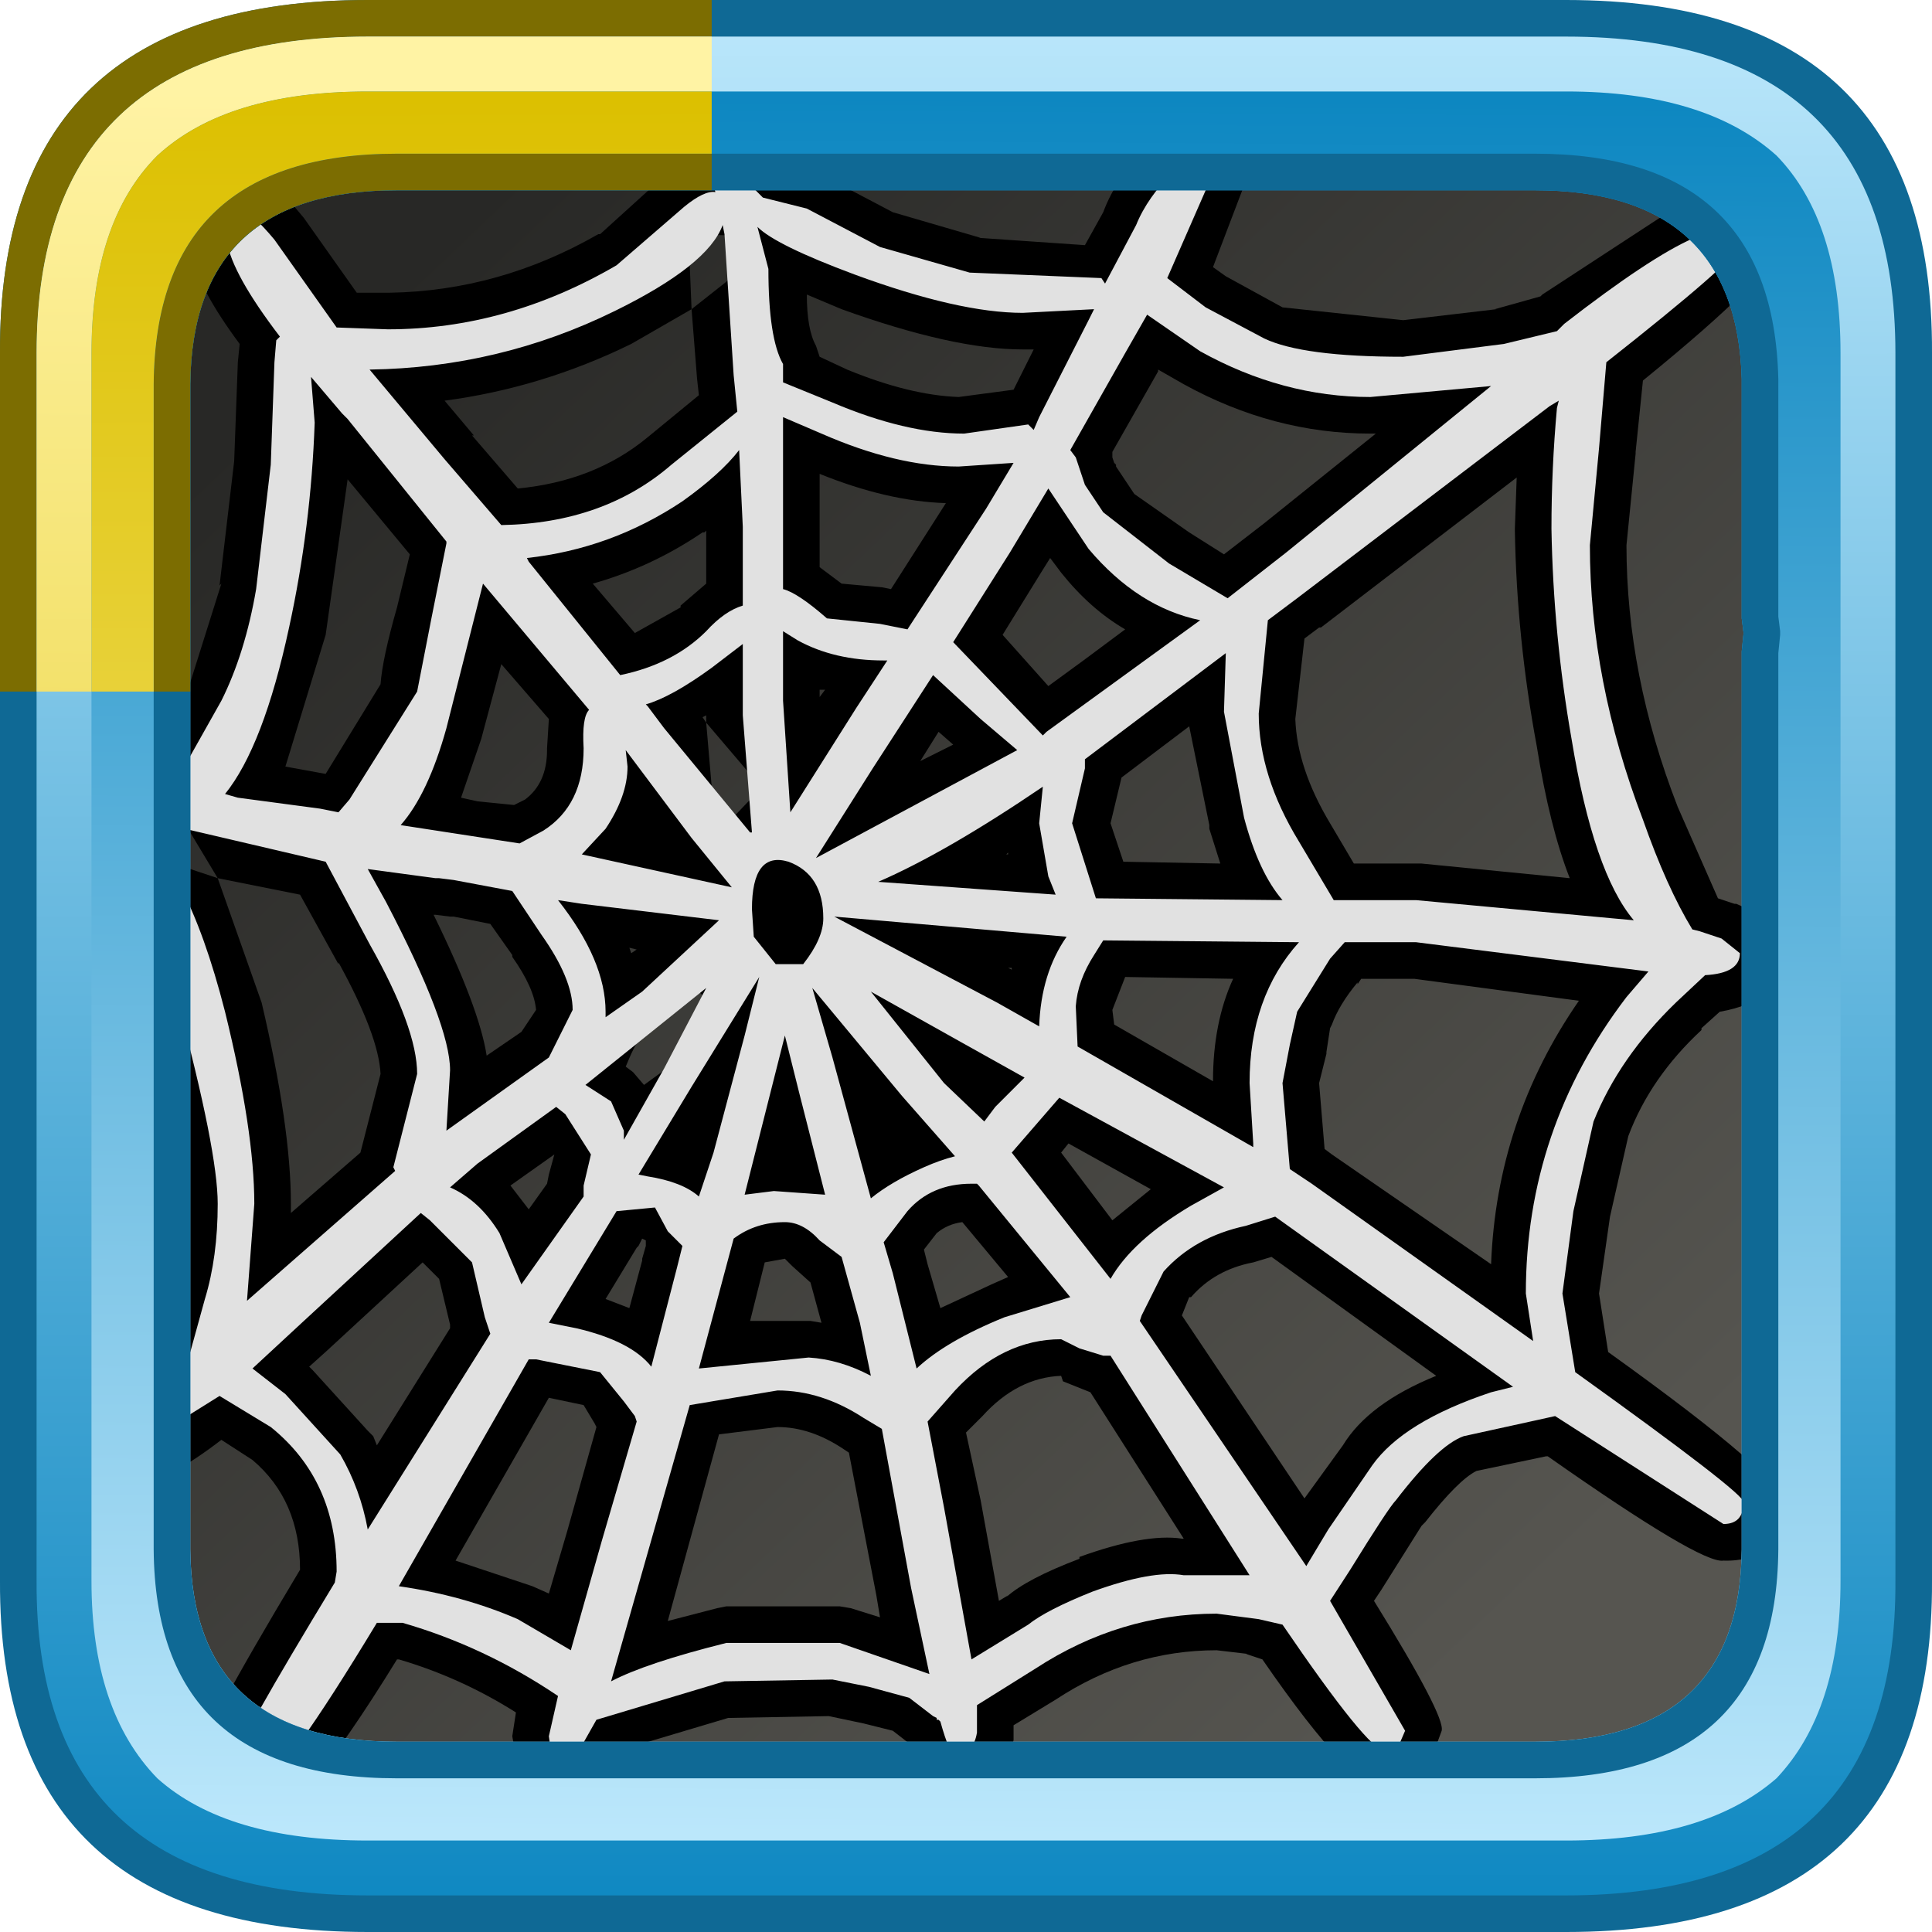 <?xml version="1.0" encoding="UTF-8" standalone="no"?>
<svg xmlns:ffdec="https://www.free-decompiler.com/flash" xmlns:xlink="http://www.w3.org/1999/xlink" ffdec:objectType="frame" height="52.8px" width="52.8px" xmlns="http://www.w3.org/2000/svg">
  <g transform="matrix(1.0, 0.0, 0.0, 1.0, 2.0, 2.0)">
    <use ffdec:characterId="483" height="44.0" transform="matrix(1.0, 0.0, 0.0, 1.0, 2.0, 2.0)" width="44.0" xlink:href="#sprite0"/>
    <use ffdec:characterId="782" height="46.4" transform="matrix(1.0, 0.0, 0.0, 1.0, -0.1, 1.25)" width="46.75" xlink:href="#sprite2"/>
    <use ffdec:characterId="772" height="52.8" transform="matrix(1.0, 0.0, 0.0, 1.0, -2.0, -2.0)" width="52.8" xlink:href="#sprite3"/>
  </g>
  <defs>
    <g id="sprite0" transform="matrix(1.0, 0.0, 0.0, 1.0, -2.0, -2.0)">
      <use ffdec:characterId="482" height="44.0" transform="matrix(1.0, 0.0, 0.0, 1.0, 2.0, 2.0)" width="44.0" xlink:href="#sprite1"/>
    </g>
    <g id="sprite1" transform="matrix(1.0, 0.0, 0.0, 1.0, -2.0, -2.0)">
      <use ffdec:characterId="481" height="44.0" transform="matrix(1.0, 0.0, 0.0, 1.0, 2.0, 2.0)" width="44.0" xlink:href="#shape0"/>
    </g>
    <g id="shape0" transform="matrix(1.0, 0.0, 0.0, 1.0, -2.0, -2.0)">
      <path d="M44.3 3.05 L44.45 3.2 44.6 3.3 45.3 4.15 45.25 4.0 45.45 4.5 Q46.0 5.75 46.0 7.5 L46.0 40.5 45.75 42.8 45.7 42.9 45.7 42.85 45.45 43.55 45.4 43.7 45.1 44.2 44.7 44.65 Q43.15 46.0 40.1 46.0 L7.9 46.0 Q5.65 46.0 4.2 45.3 L4.25 45.3 3.65 44.95 3.25 44.6 3.15 44.45 3.0 44.3 2.5 43.4 Q2.0 42.2 2.0 40.6 L2.0 40.5 2.0 7.5 Q2.0 6.55 2.15 5.75 L2.7 4.25 Q3.35 3.05 4.7 2.5 L4.65 2.5 5.0 2.4 5.15 2.35 5.3 2.3 5.9 2.15 6.85 2.05 6.95 2.05 7.8 2.0 7.9 2.0 18.3 2.0 18.6 2.0 40.1 2.0 40.45 2.0 41.6 2.1 41.75 2.1 41.95 2.2 43.05 2.45 Q43.7 2.65 44.2 3.0 L44.3 3.05" fill="url(#gradient0)" fill-rule="evenodd" stroke="none"/>
    </g>
    <linearGradient gradientTransform="matrix(-0.02, -0.021, 0.021, -0.02, 24.0, 24.0)" gradientUnits="userSpaceOnUse" id="gradient0" spreadMethod="pad" x1="-819.2" x2="819.2">
      <stop offset="0.0" stop-color="#565550"/>
      <stop offset="1.0" stop-color="#282826"/>
    </linearGradient>
    <g id="sprite2" transform="matrix(1.0, 0.0, 0.0, 1.0, 2.45, 9.3)">
      <use ffdec:characterId="781" height="46.4" transform="matrix(1.0, 0.0, 0.0, 1.0, -2.45, -9.3)" width="46.75" xlink:href="#shape1"/>
    </g>
    <g id="shape1" transform="matrix(1.0, 0.0, 0.0, 1.0, 2.45, 9.3)">
      <path d="M1.45 -7.4 L1.45 -7.35 1.6 -7.4 1.45 -7.4 M0.95 -7.15 L1.25 -7.5 Q1.7 -8.05 2.55 -7.8 3.05 -7.7 3.95 -6.6 L5.4 -4.55 6.25 -4.55 6.3 -4.55 Q9.3 -4.6 12.0 -6.15 L12.05 -6.15 13.65 -7.6 13.75 -7.65 14.2 -8.0 Q14.3 -8.9 14.95 -8.95 15.5 -9.45 16.5 -8.55 L16.55 -8.5 16.95 -8.15 18.15 -7.75 20.05 -6.75 22.45 -6.05 22.4 -6.05 25.3 -5.85 25.8 -6.75 Q26.15 -7.7 27.05 -8.6 28.2 -9.8 28.95 -9.0 29.6 -8.8 29.6 -7.35 L28.8 -5.25 29.15 -5.0 30.7 -4.15 34.0 -3.8 36.55 -4.1 36.5 -4.1 37.75 -4.45 37.8 -4.5 41.55 -6.95 43.05 -7.2 Q44.1 -7.05 44.1 -5.75 44.3 -5.2 40.55 -2.15 L40.35 -0.2 40.35 -0.15 40.1 2.35 Q40.1 5.9 41.5 9.5 L42.6 12.0 43.05 12.15 43.1 12.15 Q44.4 12.7 44.2 13.5 44.4 14.8 42.65 15.1 L42.15 15.55 42.15 15.6 Q40.75 16.9 40.15 18.5 L39.65 20.7 39.35 22.8 39.6 24.4 Q44.55 27.95 44.3 28.5 44.3 30.15 42.75 30.1 42.15 30.2 37.95 27.25 L37.9 27.25 36.0 27.65 Q35.5 27.9 34.6 29.05 L34.5 29.15 33.4 30.9 33.2 31.2 Q35.15 34.35 35.05 34.75 L34.7 35.7 34.6 35.8 Q34.05 36.35 33.5 36.3 32.7 36.5 30.15 32.8 L29.7 32.65 29.75 32.65 28.9 32.55 Q26.55 32.55 24.5 33.9 L23.35 34.6 23.35 34.8 23.35 35.0 Q23.1 36.5 21.75 36.4 21.0 36.7 20.5 35.1 L20.05 34.75 19.25 34.55 18.3 34.35 15.55 34.4 12.7 35.25 Q12.0 36.85 11.3 36.6 10.15 36.6 9.8 35.65 L9.75 35.45 9.65 34.9 9.75 34.25 Q8.25 33.3 6.55 32.8 L6.5 32.8 Q3.7 37.35 2.85 37.1 1.0 37.1 1.1 35.5 1.0 35.1 3.85 30.35 3.85 28.45 2.55 27.35 L1.7 26.8 Q0.2 27.95 -0.35 27.85 -1.2 27.85 -1.7 27.3 L-1.8 27.2 -2.15 26.25 -2.05 25.85 -1.8 25.55 -0.05 23.95 0.3 22.65 0.6 20.35 Q0.6 18.95 -0.45 15.05 L-1.7 10.75 Q-2.6 10.3 -2.45 9.3 -2.45 8.45 -1.75 8.1 -1.4 7.8 -0.65 7.85 L-0.6 7.85 -0.05 7.65 0.8 6.15 0.85 6.1 1.7 3.4 1.65 3.45 2.05 0.05 2.15 -2.65 2.2 -3.15 Q1.05 -4.7 0.9 -5.6 L0.7 -5.95 Q0.55 -6.3 0.65 -6.6 L0.95 -7.15 M8.55 -0.65 L9.8 0.8 Q11.9 0.6 13.35 -0.6 L14.75 -1.75 14.7 -2.2 14.55 -4.1 12.9 -3.15 Q10.45 -1.95 7.8 -1.6 L8.6 -0.65 8.55 -0.65 M14.45 -6.1 L14.5 -5.85 14.45 -6.0 14.5 -5.3 14.55 -4.1 15.5 -4.85 15.95 -5.35 15.65 -5.65 16.25 -6.1 14.4 -6.15 14.45 -6.0 14.45 -6.1 M18.8 -2.45 Q20.5 -1.75 21.85 -1.7 L23.35 -1.9 23.9 -3.0 23.6 -3.0 Q21.7 -3.0 18.65 -4.1 L17.7 -4.5 Q17.7 -3.55 17.95 -3.1 L18.05 -2.8 18.8 -2.45 M27.3 -2.4 L26.05 -0.2 26.05 -0.05 26.1 0.1 26.15 0.15 26.15 0.2 26.65 0.95 28.15 2.0 29.1 2.6 30.2 1.75 33.25 -0.7 33.1 -0.7 Q30.45 -0.7 28.0 -2.05 L27.3 -2.45 27.3 -2.4 M37.1 0.5 L31.75 4.6 31.7 4.6 31.3 4.9 31.05 7.1 Q31.1 8.45 32.0 9.95 L32.65 11.05 34.35 11.05 34.5 11.05 38.55 11.45 Q38.0 10.05 37.65 7.85 37.1 4.9 37.05 1.95 L37.05 1.9 37.1 0.5 M24.65 3.1 L24.35 2.7 24.1 3.1 23.05 4.8 24.3 6.2 Q25.2 5.55 26.4 4.65 25.45 4.1 24.65 3.1 M23.2 10.8 L23.2 10.75 23.15 10.8 23.2 10.8 M21.3 7.45 L20.8 8.25 21.7 7.8 21.3 7.45 M28.7 10.0 L28.15 7.3 26.3 8.7 26.0 9.95 26.35 11.0 29.0 11.05 28.7 10.1 28.7 10.0 M26.1 15.45 L28.8 17.0 Q28.8 15.4 29.35 14.2 L26.4 14.15 26.05 15.05 26.1 15.45 M23.3 13.95 L23.3 13.9 23.2 13.9 23.3 13.95 M21.25 21.15 L20.9 21.6 21.0 22.0 21.35 23.2 22.75 22.55 23.2 22.35 21.95 20.85 Q21.55 20.9 21.25 21.15 M24.65 18.95 L26.05 20.8 27.1 19.95 24.85 18.7 24.65 18.95 M27.95 23.4 L31.3 28.4 32.35 26.95 Q33.05 25.8 34.9 25.05 L30.4 21.8 29.9 21.95 Q28.85 22.15 28.2 22.9 L28.15 22.9 27.95 23.4 M32.75 14.35 L32.75 14.3 Q32.25 14.9 32.05 15.45 L32.0 15.55 31.9 16.2 31.9 16.25 31.7 17.05 31.85 18.85 32.05 19.0 36.4 22.0 Q36.55 18.05 38.8 14.8 L34.3 14.2 32.85 14.2 32.75 14.35 M18.05 2.95 L18.65 3.4 19.75 3.5 20.0 3.55 21.5 1.2 Q19.9 1.15 18.05 0.4 L18.05 1.15 18.05 2.35 18.05 2.95 M14.25 4.05 L14.25 4.0 14.95 3.4 14.95 1.95 14.9 2.0 14.85 2.0 Q13.45 2.95 11.85 3.4 L13.0 4.75 14.25 4.05 M14.95 7.2 L14.95 7.1 14.95 7.0 14.85 7.05 14.95 7.2 15.1 8.95 15.2 10.3 16.2 9.25 16.95 9.6 16.6 9.15 16.4 9.1 16.45 9.0 16.1 8.55 14.95 7.2 M10.6 7.9 L10.65 7.1 9.35 5.6 8.8 7.65 8.25 9.25 8.7 9.35 9.7 9.45 10.0 9.3 Q10.6 8.85 10.6 7.95 L10.6 7.9 M18.05 6.5 L18.2 6.3 18.05 6.3 18.05 6.5 M16.2 9.2 L16.2 9.25 16.15 9.2 16.2 9.2 M5.15 0.55 L4.55 4.8 3.45 8.4 4.55 8.6 6.05 6.15 Q6.1 5.45 6.5 4.05 L6.85 2.6 5.15 0.55 M0.4 11.05 L0.15 11.0 0.25 11.0 0.2 10.95 0.05 10.9 0.05 10.85 0.2 10.95 0.25 11.0 0.45 11.0 0.65 11.05 0.6 11.05 0.45 11.05 0.4 11.05 1.6 11.45 0.85 10.2 Q0.25 9.4 -0.45 9.1 L-1.0 9.0 -1.4 9.15 -1.55 9.25 -1.85 9.75 -1.85 10.35 -1.7 10.75 -0.55 11.05 0.1 11.05 0.2 11.05 0.4 11.05 M1.6 11.45 L2.8 14.85 Q3.6 18.25 3.6 20.35 L3.6 20.4 3.6 20.6 5.5 18.95 6.05 16.8 Q6.0 15.75 4.9 13.75 L4.9 13.8 3.85 11.9 1.6 11.45 M9.65 13.55 L9.05 12.7 8.05 12.5 7.95 12.5 7.55 12.45 7.5 12.45 Q8.75 15.0 8.95 16.3 L9.9 15.65 10.3 15.05 Q10.25 14.45 9.65 13.6 L9.65 13.55 M4.6 24.35 L4.1 24.8 4.25 24.95 4.2 24.9 5.7 26.55 5.85 26.7 5.95 26.95 7.95 23.75 7.95 23.7 7.95 23.65 7.65 22.4 7.2 21.95 4.6 24.35 M10.1 20.5 L10.6 19.8 10.65 19.55 10.8 19.0 9.6 19.85 10.1 20.5 M13.05 13.4 L12.85 13.35 12.9 13.5 13.05 13.4 M15.15 14.9 L14.85 14.65 14.8 14.6 14.05 14.0 13.0 16.05 12.9 16.25 12.75 16.6 12.95 16.75 13.25 17.1 13.8 16.7 15.0 15.7 15.0 15.65 15.0 15.6 15.15 14.9 M13.05 21.55 L12.2 22.95 12.85 23.2 13.2 21.9 13.2 21.95 13.2 21.85 13.3 21.5 13.3 21.35 13.2 21.3 13.1 21.5 13.05 21.55 M20.05 18.65 L20.0 18.6 20.05 18.65 M16.55 21.95 L16.15 23.55 17.8 23.55 18.1 23.6 17.8 22.5 17.3 22.05 17.1 21.85 16.55 21.95 M18.7 27.05 Q17.8 26.45 16.9 26.45 L15.3 26.65 13.9 31.75 15.25 31.4 15.5 31.35 18.6 31.35 18.9 31.4 19.7 31.65 19.6 31.05 18.85 27.15 18.7 27.05 M11.9 26.35 L11.6 25.85 10.65 25.65 8.1 30.1 10.2 30.8 10.65 31.0 11.15 29.3 11.95 26.45 11.9 26.35 M28.0 29.5 L25.45 25.5 24.7 25.2 24.65 25.05 Q23.45 25.1 22.5 26.15 L22.05 26.6 22.45 28.45 22.95 31.2 23.2 31.05 23.15 31.1 Q23.7 30.6 25.15 30.05 L25.15 30.0 Q26.95 29.35 27.95 29.5 L28.0 29.5" fill="#000000" fill-rule="evenodd" stroke="none"/>
      <path d="M1.8 -6.45 Q1.9 -7.5 3.15 -6.0 L4.85 -3.6 6.25 -3.55 Q9.5 -3.55 12.5 -5.3 L14.35 -6.9 Q14.9 -7.35 15.2 -7.3 L15.15 -7.5 Q15.15 -8.45 15.85 -7.8 L16.5 -7.15 17.7 -6.85 19.7 -5.8 22.15 -5.1 25.75 -4.95 25.85 -4.8 26.7 -6.4 Q27.0 -7.15 27.75 -7.9 28.6 -8.75 28.6 -7.35 L27.55 -4.95 28.6 -4.15 30.2 -3.3 Q31.25 -2.8 34.0 -2.8 L36.75 -3.15 38.2 -3.5 38.4 -3.7 Q43.1 -7.35 43.1 -5.75 43.1 -5.45 39.55 -2.65 L39.35 -0.3 39.1 2.35 Q39.1 6.05 40.55 9.85 41.2 11.7 41.9 12.85 L42.1 12.9 42.7 13.1 43.2 13.5 Q43.2 14.05 42.25 14.1 L41.45 14.85 Q39.9 16.35 39.2 18.1 L38.65 20.55 38.35 22.8 38.7 24.95 Q43.3 28.25 43.3 28.5 43.3 29.1 42.75 29.1 L38.15 26.15 37.7 26.25 35.65 26.7 Q34.95 26.95 33.8 28.45 33.6 28.65 32.55 30.35 L32.0 31.2 34.05 34.75 33.9 35.1 33.5 35.3 Q33.05 35.3 30.7 31.85 L30.05 31.7 28.9 31.55 Q26.25 31.55 23.95 33.05 L22.35 34.05 22.35 34.8 Q22.25 35.4 21.75 35.4 21.6 35.4 21.35 34.5 L21.3 34.45 21.25 34.45 21.25 34.4 21.15 34.35 20.5 33.85 19.4 33.55 18.4 33.35 15.45 33.4 11.95 34.45 11.3 35.6 10.7 35.25 10.65 34.9 10.9 33.8 Q8.9 32.45 6.65 31.8 L5.95 31.8 Q3.35 36.1 2.85 36.1 2.1 36.1 2.1 35.5 2.1 35.15 4.8 30.7 L4.85 30.4 Q4.85 27.9 3.05 26.45 L1.65 25.6 -0.35 26.85 -1.0 26.6 -1.15 26.25 0.85 24.4 1.25 22.95 Q1.6 21.8 1.6 20.35 1.6 18.9 0.5 14.8 L-0.9 10.0 Q0.7 10.8 1.8 15.1 2.6 18.35 2.6 20.35 L2.4 23.0 6.45 19.45 6.4 19.35 7.05 16.8 Q7.05 15.55 5.75 13.25 L4.55 11.0 0.7 10.1 0.65 10.05 0.6 10.05 0.45 10.05 0.1 10.05 Q-1.45 10.05 -1.45 9.3 -1.45 8.8 -0.7 8.85 0.3 8.9 0.8 8.2 L1.7 6.6 Q2.35 5.3 2.65 3.55 L3.05 0.15 3.15 -2.65 3.2 -3.25 3.3 -3.35 Q2.0 -5.05 1.85 -5.95 L1.6 -6.4 1.8 -6.45 M4.15 -2.25 L4.25 -1.0 Q4.15 1.85 3.55 4.6 2.85 7.85 1.8 9.15 L2.15 9.25 4.4 9.55 4.9 9.65 5.2 9.3 7.05 6.35 7.45 4.3 7.85 2.3 7.85 2.25 5.15 -1.1 5.0 -1.25 4.15 -2.25 M15.7 -2.3 L15.45 -6.15 15.4 -6.4 Q15.0 -5.3 12.45 -4.05 9.3 -2.5 5.75 -2.45 L7.8 0.0 9.35 1.8 Q12.15 1.75 14.0 0.15 L15.8 -1.3 15.7 -2.3 M17.05 -2.1 L18.4 -1.55 Q20.4 -0.7 22.0 -0.7 L23.75 -0.95 23.9 -0.8 24.05 -1.15 25.4 -3.8 25.55 -4.1 23.6 -4.0 Q21.85 -4.0 19.0 -5.05 16.85 -5.85 16.35 -6.35 L16.65 -5.2 Q16.65 -3.3 17.05 -2.6 L17.05 -2.1 M17.05 -1.15 L17.05 1.25 17.05 2.2 17.05 3.55 Q17.45 3.65 18.25 4.35 L19.7 4.5 20.45 4.65 22.6 1.35 23.35 0.1 21.85 0.2 Q20.15 0.2 18.1 -0.7 L17.05 -1.15 M25.05 -0.05 L25.3 0.7 25.8 1.45 27.6 2.85 29.2 3.8 30.8 2.55 36.4 -2.0 33.1 -1.7 Q30.7 -1.7 28.45 -2.95 L27.0 -3.95 26.4 -2.9 24.9 -0.25 25.05 -0.05 M38.25 -1.6 L38.0 -1.45 31.1 3.8 30.3 4.4 30.05 6.95 Q30.05 8.65 31.15 10.45 L32.1 12.05 34.35 12.05 39.75 12.55 40.3 12.6 Q39.2 11.3 38.6 7.65 38.1 4.8 38.05 1.9 38.05 0.25 38.2 -1.4 L38.25 -1.6 M25.4 2.45 L24.3 0.8 23.25 2.55 21.7 5.0 24.15 7.55 24.25 7.45 28.45 4.4 Q26.75 4.05 25.4 2.45 M22.45 7.1 L21.15 5.9 19.5 8.45 17.95 10.9 23.45 7.95 22.45 7.1 M24.3 11.4 L24.05 9.95 24.15 8.95 Q21.5 10.75 19.65 11.55 L24.5 11.9 24.3 11.4 M25.3 8.45 L24.95 9.95 25.6 12.0 30.7 12.05 Q30.05 11.3 29.65 9.8 L29.1 6.9 29.15 5.3 25.3 8.2 25.3 8.45 M25.55 13.55 Q25.1 14.25 25.05 14.95 L25.1 16.05 29.9 18.8 29.9 18.7 29.8 17.05 Q29.8 14.7 31.15 13.2 L25.8 13.15 25.55 13.55 M22.55 18.1 L22.85 17.7 23.65 16.9 21.95 15.95 19.45 14.55 21.45 17.05 22.55 18.1 M24.8 13.05 L18.45 12.5 22.9 14.85 24.05 15.5 Q24.1 14.05 24.8 13.05 M21.75 19.05 L20.3 17.4 17.85 14.45 18.4 16.35 19.45 20.2 Q20.0 19.75 20.9 19.35 21.35 19.15 21.75 19.05 M24.65 24.05 Q23.05 24.05 21.75 25.45 L21.0 26.3 21.45 28.65 22.2 32.8 23.75 31.85 Q24.25 31.45 25.5 30.95 27.15 30.35 28.0 30.5 L29.8 30.5 26.0 24.5 25.8 24.5 25.15 24.3 24.65 24.05 M22.35 19.8 L22.2 19.8 Q21.1 19.8 20.45 20.55 L19.8 21.4 20.05 22.25 20.7 24.85 Q21.5 24.1 23.1 23.45 L24.9 22.9 22.4 19.85 22.35 19.8 M26.85 23.4 L26.8 23.55 31.35 30.25 31.95 29.25 33.15 27.5 Q34.0 26.3 36.4 25.5 L37.0 25.35 30.5 20.7 29.7 20.95 Q28.3 21.25 27.45 22.2 L26.85 23.4 M29.1 19.9 L24.6 17.45 23.3 18.95 26.0 22.4 Q26.6 21.35 28.2 20.4 L29.1 19.9 M32.0 13.65 L31.1 15.1 30.9 16.0 30.7 17.05 30.9 19.4 31.5 19.8 37.55 24.1 37.35 22.8 Q37.35 18.3 40.1 14.7 L40.7 14.0 34.35 13.2 32.4 13.2 32.0 13.65 M15.95 1.85 L15.85 -0.25 Q15.35 0.4 14.3 1.15 12.35 2.45 10.05 2.7 L10.1 2.8 12.6 5.9 Q14.05 5.6 14.95 4.7 15.45 4.15 15.95 4.0 L15.95 1.85 M17.05 4.7 L17.05 6.6 17.25 9.65 19.05 6.8 19.9 5.5 19.8 5.5 Q18.45 5.5 17.45 4.95 L17.05 4.7 M13.35 6.75 L13.8 7.35 16.15 10.2 16.2 10.2 15.95 7.0 15.95 5.05 15.1 5.7 Q14.0 6.5 13.3 6.7 L13.35 6.75 M12.8 8.4 Q12.8 9.2 12.2 10.1 L11.55 10.8 15.65 11.7 14.55 10.35 12.75 7.95 12.8 8.4 M11.75 6.85 L8.85 3.4 7.85 7.35 Q7.35 9.15 6.6 10.0 L8.55 10.3 9.85 10.5 10.5 10.15 Q11.6 9.45 11.6 7.9 11.55 7.05 11.75 6.85 M10.9 12.05 Q12.2 13.7 12.2 15.1 L12.2 15.25 13.2 14.55 15.3 12.6 11.55 12.15 10.9 12.05 M17.2 11.0 Q16.2 10.7 16.2 12.3 L16.25 13.05 16.85 13.8 17.6 13.8 Q18.15 13.1 18.15 12.55 18.15 11.35 17.2 11.0 M6.2 12.1 Q7.95 15.45 7.95 16.7 L7.85 18.35 10.65 16.35 11.3 15.05 Q11.3 14.2 10.45 13.0 L9.65 11.8 8.05 11.5 7.65 11.45 7.55 11.45 5.7 11.2 6.2 12.1 M7.4 20.8 L7.15 20.6 3.9 23.6 2.55 24.85 3.45 25.55 4.95 27.2 Q5.5 28.15 5.7 29.25 L9.05 23.9 8.9 23.45 8.55 21.95 7.4 20.8 M7.95 19.9 Q8.75 20.25 9.3 21.15 L9.9 22.55 11.6 20.15 11.6 19.85 11.8 19.0 11.1 17.9 10.85 17.7 8.7 19.25 7.95 19.9 M17.1 15.75 L16.0 20.1 16.8 20.0 18.2 20.1 17.5 17.35 17.1 15.75 M16.4 14.15 L14.55 17.15 13.1 19.55 13.35 19.6 Q14.3 19.75 14.75 20.15 L15.15 18.95 16.0 15.75 16.4 14.15 M12.35 17.55 L12.7 18.35 12.7 18.6 13.8 16.65 14.95 14.45 11.65 17.1 12.35 17.55 M13.55 20.45 L12.5 20.55 10.65 23.6 11.4 23.75 Q12.9 24.1 13.45 24.8 L14.15 22.1 14.3 21.5 13.9 21.1 13.55 20.45 M15.7 21.3 L14.75 24.85 17.75 24.55 Q18.6 24.6 19.45 25.05 L19.15 23.6 18.65 21.8 18.05 21.35 Q17.6 20.85 17.1 20.85 16.3 20.85 15.7 21.3 M10.1 24.6 L6.55 30.8 Q8.3 31.05 9.8 31.7 L11.25 32.55 12.1 29.55 13.05 26.3 13.0 26.15 12.7 25.75 12.05 24.95 10.3 24.6 10.1 24.6 M19.25 26.2 Q18.1 25.45 16.9 25.45 L14.5 25.85 12.35 33.4 Q13.3 32.9 15.5 32.35 L18.6 32.35 21.05 33.2 20.55 30.85 19.75 26.5 19.25 26.2" fill="#e1e1e1" fill-rule="evenodd" stroke="none"/>
    </g>
    <g id="sprite3" transform="matrix(1.0, 0.0, 0.0, 1.0, 2.0, 2.0)">
      <use ffdec:characterId="660" height="52.8" transform="matrix(1.0, 0.0, 0.0, 1.0, -2.0, -2.0)" width="52.8" xlink:href="#shape2"/>
      <filter id="filter0">
        <feColorMatrix in="SourceGraphic" result="filterResult0" type="matrix" values="0.592 -0.375 0.783 0.0 -0.086 0.17 1.043 -0.213 0.0 -0.086 -0.595 0.801 0.794 0.0 -0.086 0.0 0.0 0.0 1.0 0.0"/>
      </filter>
      <use ffdec:characterId="616" filter="url(#filter0)" height="18.9" transform="matrix(1.0, 0.0, 0.0, 1.0, -2.0, -2.0)" width="19.45" xlink:href="#sprite4"/>
    </g>
    <g id="shape2" transform="matrix(1.0, 0.0, 0.0, 1.0, 2.0, 2.0)">
      <path d="M40.8 -2.0 Q50.85 -2.0 50.8 7.65 L50.8 41.2 Q50.85 50.8 40.8 50.8 L8.05 50.8 Q-2.05 50.8 -2.0 41.2 L-2.0 7.65 Q-2.05 -2.0 8.05 -2.0 L40.8 -2.0 M45.6 15.95 L45.6 15.8 45.65 15.3 45.6 14.9 45.6 14.7 45.6 8.35 Q45.45 3.2 39.95 3.2 L8.85 3.2 Q3.25 3.2 3.2 8.5 L3.2 40.35 Q3.25 45.6 8.85 45.6 L39.95 45.6 Q45.55 45.6 45.6 40.35 L45.6 15.95" fill="#0f6995" fill-rule="evenodd" stroke="none"/>
      <path d="M40.8 -1.0 Q49.8 -1.0 49.8 7.65 L49.8 41.2 Q49.85 49.8 40.8 49.8 L8.05 49.8 Q-1.05 49.8 -1.0 41.2 L-1.0 7.65 Q-1.0 -1.0 8.05 -1.0 L40.8 -1.0 M46.6 15.9 L46.65 15.3 46.6 14.8 46.6 14.7 46.6 8.4 Q46.5 2.2 39.95 2.2 L8.85 2.2 Q2.2 2.2 2.2 8.5 L2.2 40.35 Q2.25 46.6 8.85 46.6 L39.95 46.6 Q46.55 46.6 46.6 40.35 L46.6 15.9" fill="url(#gradient1)" fill-rule="evenodd" stroke="none"/>
      <path d="M48.3 7.65 L48.3 41.2 Q48.3 44.75 46.55 46.6 44.6 48.3 40.8 48.3 L8.05 48.3 Q4.2 48.3 2.3 46.6 0.5 44.75 0.5 41.2 L0.5 7.65 Q0.5 4.05 2.3 2.25 4.2 0.5 8.05 0.5 L40.8 0.5 Q44.6 0.5 46.55 2.25 48.3 4.05 48.3 7.65 M45.65 15.3 L45.6 14.9 45.6 14.7 45.6 8.35 Q45.45 3.2 39.95 3.2 L8.85 3.2 Q3.25 3.2 3.2 8.5 L3.2 40.35 Q3.25 45.6 8.85 45.6 L39.95 45.6 Q45.55 45.6 45.6 40.35 L45.6 15.95 45.6 15.8 45.65 15.3" fill="url(#gradient2)" fill-rule="evenodd" stroke="none"/>
      <path d="M46.65 15.35 L46.6 15.85 46.6 15.95 46.6 40.35 Q46.55 46.6 39.95 46.6 L8.85 46.6 Q2.25 46.6 2.2 40.35 L2.2 8.5 Q2.25 2.2 8.85 2.2 L39.95 2.2 Q46.45 2.2 46.6 8.35 L46.6 14.75 46.6 14.85 46.65 15.25 46.65 15.35 M45.6 14.7 L45.6 8.35 Q45.45 3.2 39.95 3.2 L8.85 3.2 Q3.25 3.2 3.2 8.5 L3.2 40.35 Q3.25 45.6 8.85 45.6 L39.95 45.6 Q45.55 45.6 45.6 40.35 L45.6 15.95 45.6 15.8 45.65 15.3 45.6 14.9 45.6 14.7" fill="#0f6995" fill-rule="evenodd" stroke="none"/>
    </g>
    <linearGradient gradientTransform="matrix(0.0, -0.032, 1.0, -3.0E-4, -0.9, 24.4)" gradientUnits="userSpaceOnUse" id="gradient1" spreadMethod="pad" x1="-819.2" x2="819.2">
      <stop offset="0.0" stop-color="#0d87c1"/>
      <stop offset="1.0" stop-color="#bbe7fb"/>
    </linearGradient>
    <linearGradient gradientTransform="matrix(-2.0E-4, 0.029, -0.031, -2.0E-4, 24.4, 24.4)" gradientUnits="userSpaceOnUse" id="gradient2" spreadMethod="pad" x1="-819.2" x2="819.2">
      <stop offset="0.0" stop-color="#0d87c1"/>
      <stop offset="1.0" stop-color="#bbe7fb"/>
    </linearGradient>
    <g id="sprite4" transform="matrix(1.0, 0.0, 0.0, 1.0, 0.0, 0.0)">
      <use ffdec:characterId="615" height="18.9" transform="matrix(1.0, 0.0, 0.0, 1.0, 0.0, 0.0)" width="19.45" xlink:href="#shape3"/>
    </g>
    <g id="shape3" transform="matrix(1.0, 0.0, 0.0, 1.0, 0.0, 0.0)">
      <path d="M1.0 18.9 L0.0 18.9 0.0 9.65 Q-0.05 0.0 10.05 0.0 L19.45 0.0 19.45 1.0 10.05 1.0 Q1.0 1.0 1.0 9.65 L1.0 18.9 M19.45 4.2 L19.45 5.2 10.85 5.2 Q5.25 5.2 5.2 10.5 L5.2 18.9 4.2 18.9 4.2 10.5 Q4.25 4.2 10.85 4.2 L19.45 4.2" fill="#7c6d01" fill-rule="evenodd" stroke="none"/>
      <path d="M19.45 1.0 L19.45 2.5 10.05 2.5 Q6.2 2.5 4.3 4.25 2.5 6.05 2.5 9.65 L2.5 18.9 1.0 18.9 1.0 9.65 Q1.0 1.0 10.05 1.0 L19.45 1.0" fill="url(#gradient3)" fill-rule="evenodd" stroke="none"/>
      <path d="M19.45 2.5 L19.45 4.2 10.85 4.2 Q4.25 4.2 4.2 10.5 L4.2 18.9 2.5 18.9 2.5 9.65 Q2.5 6.05 4.3 4.25 6.2 2.5 10.05 2.5 L19.45 2.5" fill="url(#gradient4)" fill-rule="evenodd" stroke="none"/>
    </g>
    <linearGradient gradientTransform="matrix(1.0E-4, -0.029, 0.031, 2.0E-4, 26.4, 26.4)" gradientUnits="userSpaceOnUse" id="gradient3" spreadMethod="pad" x1="-819.2" x2="819.2">
      <stop offset="0.0" stop-color="#dcc001"/>
      <stop offset="1.0" stop-color="#fff3a4"/>
    </linearGradient>
    <linearGradient gradientTransform="matrix(1.0E-4, 0.029, -0.031, 1.0E-4, 26.4, 26.4)" gradientUnits="userSpaceOnUse" id="gradient4" spreadMethod="pad" x1="-819.2" x2="819.2">
      <stop offset="0.0" stop-color="#dcc001"/>
      <stop offset="1.0" stop-color="#fff3a4"/>
    </linearGradient>
  </defs>
</svg>
